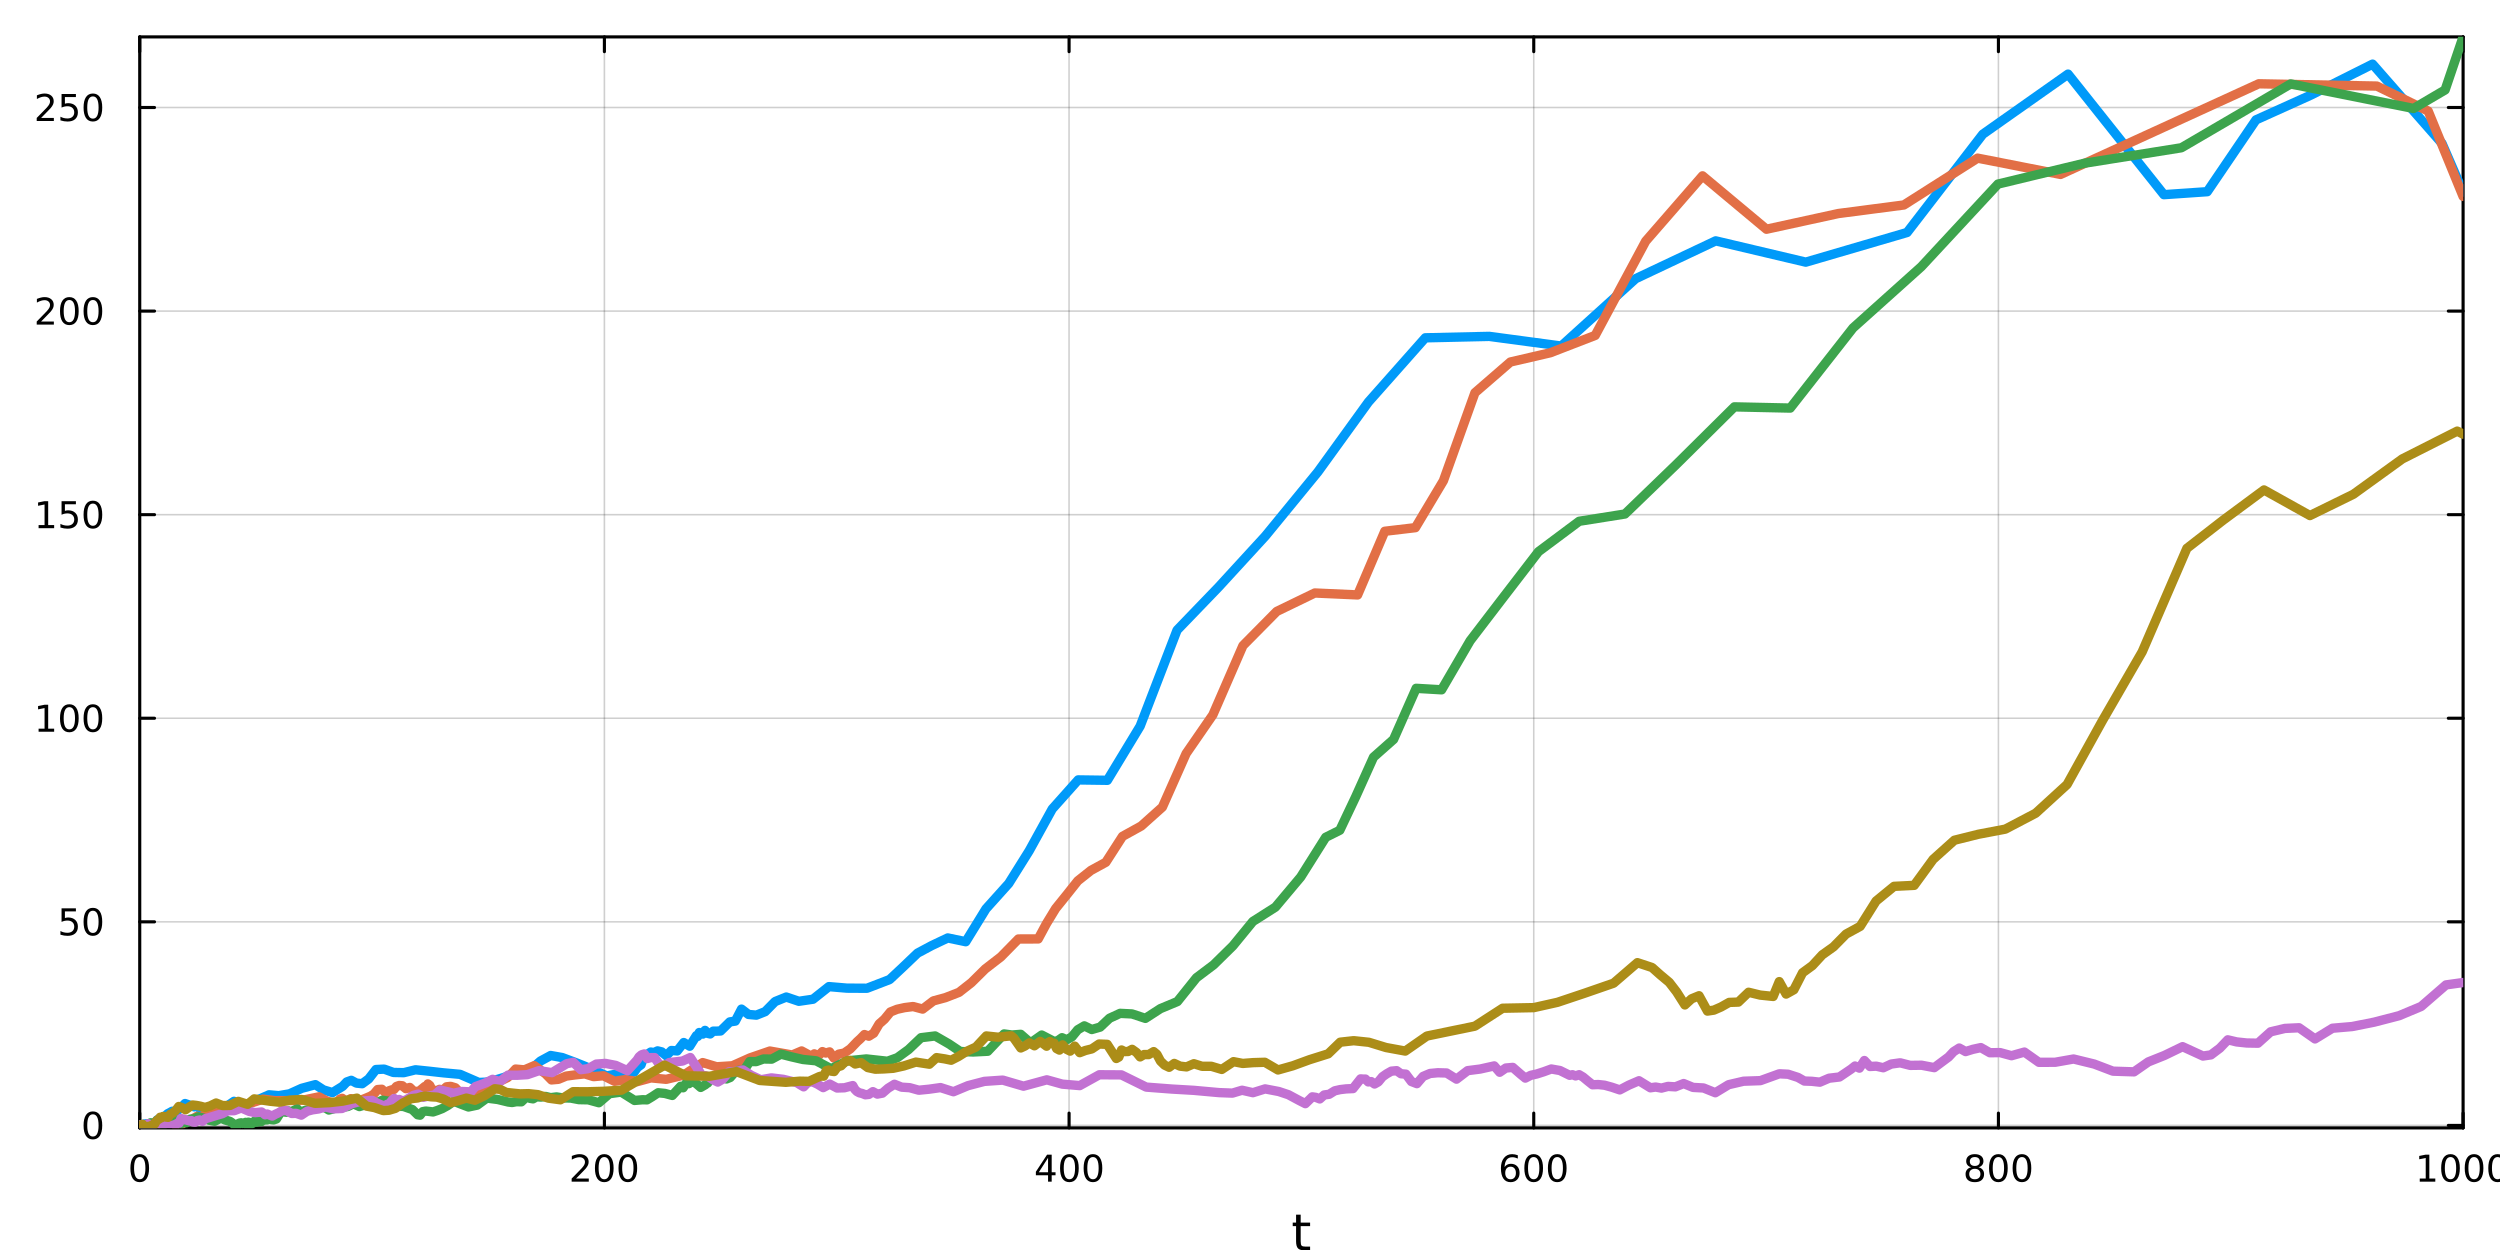 <?xml version="1.0" encoding="utf-8"?>
<svg xmlns="http://www.w3.org/2000/svg" xmlns:xlink="http://www.w3.org/1999/xlink" width="800" height="400" viewBox="0 0 3200 1600">
<rect x="0" y="0" width="3200" height="1600" fill="#333333" stroke="none"/>
<defs>
  <clipPath id="clip430">
    <rect x="0" y="0" width="3200" height="1600"/>
  </clipPath>
</defs>
<path clip-path="url(#clip430)" d="M0 1600 L3200 1600 L3200 0 L0 0  Z" fill="#ffffff" fill-rule="evenodd" fill-opacity="1"/>
<defs>
  <clipPath id="clip431">
    <rect x="640" y="0" width="2241" height="1600"/>
  </clipPath>
</defs>
<path clip-path="url(#clip430)" d="M178.857 1443.7 L3152.76 1443.7 L3152.76 47.244 L178.857 47.244  Z" fill="#ffffff" fill-rule="evenodd" fill-opacity="1"/>
<defs>
  <clipPath id="clip432">
    <rect x="178" y="47" width="2975" height="1397"/>
  </clipPath>
</defs>
<polyline clip-path="url(#clip432)" style="stroke:#000000; stroke-linecap:round; stroke-linejoin:round; stroke-width:2; stroke-opacity:0.1; fill:none" points="178.857,1443.7 178.857,47.244 "/>
<polyline clip-path="url(#clip432)" style="stroke:#000000; stroke-linecap:round; stroke-linejoin:round; stroke-width:2; stroke-opacity:0.1; fill:none" points="773.637,1443.7 773.637,47.244 "/>
<polyline clip-path="url(#clip432)" style="stroke:#000000; stroke-linecap:round; stroke-linejoin:round; stroke-width:2; stroke-opacity:0.1; fill:none" points="1368.42,1443.7 1368.42,47.244 "/>
<polyline clip-path="url(#clip432)" style="stroke:#000000; stroke-linecap:round; stroke-linejoin:round; stroke-width:2; stroke-opacity:0.1; fill:none" points="1963.2,1443.7 1963.2,47.244 "/>
<polyline clip-path="url(#clip432)" style="stroke:#000000; stroke-linecap:round; stroke-linejoin:round; stroke-width:2; stroke-opacity:0.1; fill:none" points="2557.98,1443.7 2557.98,47.244 "/>
<polyline clip-path="url(#clip432)" style="stroke:#000000; stroke-linecap:round; stroke-linejoin:round; stroke-width:2; stroke-opacity:0.1; fill:none" points="3152.76,1443.7 3152.76,47.244 "/>
<polyline clip-path="url(#clip432)" style="stroke:#000000; stroke-linecap:round; stroke-linejoin:round; stroke-width:2; stroke-opacity:0.1; fill:none" points="178.857,1443.7 178.857,47.244 "/>
<polyline clip-path="url(#clip432)" style="stroke:#000000; stroke-linecap:round; stroke-linejoin:round; stroke-width:2; stroke-opacity:0.1; fill:none" points="773.637,1443.7 773.637,47.244 "/>
<polyline clip-path="url(#clip432)" style="stroke:#000000; stroke-linecap:round; stroke-linejoin:round; stroke-width:2; stroke-opacity:0.1; fill:none" points="1368.42,1443.7 1368.42,47.244 "/>
<polyline clip-path="url(#clip432)" style="stroke:#000000; stroke-linecap:round; stroke-linejoin:round; stroke-width:2; stroke-opacity:0.1; fill:none" points="1963.2,1443.7 1963.2,47.244 "/>
<polyline clip-path="url(#clip432)" style="stroke:#000000; stroke-linecap:round; stroke-linejoin:round; stroke-width:2; stroke-opacity:0.1; fill:none" points="2557.98,1443.7 2557.98,47.244 "/>
<polyline clip-path="url(#clip432)" style="stroke:#000000; stroke-linecap:round; stroke-linejoin:round; stroke-width:2; stroke-opacity:0.1; fill:none" points="3152.76,1443.7 3152.76,47.244 "/>
<polyline clip-path="url(#clip430)" style="stroke:#000000; stroke-linecap:round; stroke-linejoin:round; stroke-width:4; stroke-opacity:1; fill:none" points="178.857,1443.7 3152.76,1443.7 "/>
<polyline clip-path="url(#clip430)" style="stroke:#000000; stroke-linecap:round; stroke-linejoin:round; stroke-width:4; stroke-opacity:1; fill:none" points="178.857,47.244 3152.76,47.244 "/>
<polyline clip-path="url(#clip430)" style="stroke:#000000; stroke-linecap:round; stroke-linejoin:round; stroke-width:4; stroke-opacity:1; fill:none" points="178.857,1443.7 178.857,1424.8 "/>
<polyline clip-path="url(#clip430)" style="stroke:#000000; stroke-linecap:round; stroke-linejoin:round; stroke-width:4; stroke-opacity:1; fill:none" points="773.637,1443.7 773.637,1424.8 "/>
<polyline clip-path="url(#clip430)" style="stroke:#000000; stroke-linecap:round; stroke-linejoin:round; stroke-width:4; stroke-opacity:1; fill:none" points="1368.42,1443.7 1368.42,1424.8 "/>
<polyline clip-path="url(#clip430)" style="stroke:#000000; stroke-linecap:round; stroke-linejoin:round; stroke-width:4; stroke-opacity:1; fill:none" points="1963.2,1443.7 1963.2,1424.8 "/>
<polyline clip-path="url(#clip430)" style="stroke:#000000; stroke-linecap:round; stroke-linejoin:round; stroke-width:4; stroke-opacity:1; fill:none" points="2557.98,1443.7 2557.98,1424.8 "/>
<polyline clip-path="url(#clip430)" style="stroke:#000000; stroke-linecap:round; stroke-linejoin:round; stroke-width:4; stroke-opacity:1; fill:none" points="3152.76,1443.7 3152.76,1424.8 "/>
<polyline clip-path="url(#clip430)" style="stroke:#000000; stroke-linecap:round; stroke-linejoin:round; stroke-width:4; stroke-opacity:1; fill:none" points="178.857,47.244 178.857,66.142 "/>
<polyline clip-path="url(#clip430)" style="stroke:#000000; stroke-linecap:round; stroke-linejoin:round; stroke-width:4; stroke-opacity:1; fill:none" points="773.637,47.244 773.637,66.142 "/>
<polyline clip-path="url(#clip430)" style="stroke:#000000; stroke-linecap:round; stroke-linejoin:round; stroke-width:4; stroke-opacity:1; fill:none" points="1368.42,47.244 1368.42,66.142 "/>
<polyline clip-path="url(#clip430)" style="stroke:#000000; stroke-linecap:round; stroke-linejoin:round; stroke-width:4; stroke-opacity:1; fill:none" points="1963.2,47.244 1963.2,66.142 "/>
<polyline clip-path="url(#clip430)" style="stroke:#000000; stroke-linecap:round; stroke-linejoin:round; stroke-width:4; stroke-opacity:1; fill:none" points="2557.98,47.244 2557.98,66.142 "/>
<polyline clip-path="url(#clip430)" style="stroke:#000000; stroke-linecap:round; stroke-linejoin:round; stroke-width:4; stroke-opacity:1; fill:none" points="3152.76,47.244 3152.76,66.142 "/>
<path clip-path="url(#clip430)" d="M178.857 1481.02 Q175.246 1481.02 173.418 1484.58 Q171.612 1488.12 171.612 1495.25 Q171.612 1502.36 173.418 1505.93 Q175.246 1509.47 178.857 1509.47 Q182.492 1509.47 184.297 1505.93 Q186.126 1502.36 186.126 1495.25 Q186.126 1488.12 184.297 1484.58 Q182.492 1481.02 178.857 1481.02 M178.857 1477.31 Q184.668 1477.31 187.723 1481.92 Q190.802 1486.5 190.802 1495.25 Q190.802 1503.98 187.723 1508.59 Q184.668 1513.17 178.857 1513.17 Q173.047 1513.17 169.969 1508.59 Q166.913 1503.98 166.913 1495.25 Q166.913 1486.5 169.969 1481.92 Q173.047 1477.31 178.857 1477.31 Z" fill="#000000" fill-rule="nonzero" fill-opacity="1" /><path clip-path="url(#clip430)" d="M737.329 1508.56 L753.649 1508.56 L753.649 1512.5 L731.704 1512.5 L731.704 1508.56 Q734.366 1505.81 738.95 1501.18 Q743.556 1496.53 744.737 1495.19 Q746.982 1492.66 747.862 1490.93 Q748.765 1489.17 748.765 1487.48 Q748.765 1484.72 746.82 1482.99 Q744.899 1481.25 741.797 1481.25 Q739.598 1481.25 737.144 1482.01 Q734.714 1482.78 731.936 1484.33 L731.936 1479.61 Q734.76 1478.47 737.214 1477.89 Q739.667 1477.31 741.704 1477.31 Q747.075 1477.31 750.269 1480 Q753.464 1482.69 753.464 1487.18 Q753.464 1489.31 752.653 1491.23 Q751.866 1493.12 749.76 1495.72 Q749.181 1496.39 746.079 1499.61 Q742.978 1502.8 737.329 1508.56 Z" fill="#000000" fill-rule="nonzero" fill-opacity="1" /><path clip-path="url(#clip430)" d="M773.464 1481.02 Q769.852 1481.02 768.024 1484.58 Q766.218 1488.12 766.218 1495.25 Q766.218 1502.36 768.024 1505.93 Q769.852 1509.47 773.464 1509.47 Q777.098 1509.47 778.903 1505.93 Q780.732 1502.36 780.732 1495.25 Q780.732 1488.12 778.903 1484.58 Q777.098 1481.02 773.464 1481.02 M773.464 1477.31 Q779.274 1477.31 782.329 1481.92 Q785.408 1486.5 785.408 1495.25 Q785.408 1503.98 782.329 1508.59 Q779.274 1513.17 773.464 1513.17 Q767.653 1513.17 764.575 1508.59 Q761.519 1503.98 761.519 1495.25 Q761.519 1486.5 764.575 1481.92 Q767.653 1477.31 773.464 1477.31 Z" fill="#000000" fill-rule="nonzero" fill-opacity="1" /><path clip-path="url(#clip430)" d="M803.625 1481.02 Q800.014 1481.02 798.186 1484.58 Q796.38 1488.12 796.38 1495.25 Q796.38 1502.36 798.186 1505.93 Q800.014 1509.47 803.625 1509.47 Q807.26 1509.47 809.065 1505.93 Q810.894 1502.36 810.894 1495.25 Q810.894 1488.12 809.065 1484.58 Q807.26 1481.02 803.625 1481.02 M803.625 1477.31 Q809.436 1477.31 812.491 1481.92 Q815.57 1486.5 815.57 1495.25 Q815.57 1503.98 812.491 1508.59 Q809.436 1513.17 803.625 1513.17 Q797.815 1513.17 794.737 1508.59 Q791.681 1503.98 791.681 1495.25 Q791.681 1486.5 794.737 1481.92 Q797.815 1477.31 803.625 1477.31 Z" fill="#000000" fill-rule="nonzero" fill-opacity="1" /><path clip-path="url(#clip430)" d="M1341.51 1482.01 L1329.7 1500.46 L1341.51 1500.46 L1341.51 1482.01 M1340.28 1477.94 L1346.16 1477.94 L1346.16 1500.46 L1351.09 1500.46 L1351.09 1504.35 L1346.16 1504.35 L1346.16 1512.5 L1341.51 1512.5 L1341.51 1504.35 L1325.91 1504.35 L1325.91 1499.84 L1340.28 1477.94 Z" fill="#000000" fill-rule="nonzero" fill-opacity="1" /><path clip-path="url(#clip430)" d="M1368.82 1481.02 Q1365.21 1481.02 1363.38 1484.58 Q1361.58 1488.12 1361.58 1495.25 Q1361.58 1502.36 1363.38 1505.93 Q1365.21 1509.47 1368.82 1509.47 Q1372.46 1509.47 1374.26 1505.93 Q1376.09 1502.36 1376.09 1495.25 Q1376.09 1488.12 1374.26 1484.58 Q1372.46 1481.02 1368.82 1481.02 M1368.82 1477.31 Q1374.63 1477.31 1377.69 1481.92 Q1380.77 1486.5 1380.77 1495.25 Q1380.77 1503.98 1377.69 1508.59 Q1374.63 1513.17 1368.82 1513.17 Q1363.01 1513.17 1359.93 1508.59 Q1356.88 1503.98 1356.88 1495.25 Q1356.88 1486.5 1359.93 1481.92 Q1363.01 1477.31 1368.82 1477.31 Z" fill="#000000" fill-rule="nonzero" fill-opacity="1" /><path clip-path="url(#clip430)" d="M1398.98 1481.02 Q1395.37 1481.02 1393.54 1484.58 Q1391.74 1488.12 1391.74 1495.25 Q1391.74 1502.36 1393.54 1505.93 Q1395.37 1509.47 1398.98 1509.47 Q1402.62 1509.47 1404.42 1505.93 Q1406.25 1502.36 1406.25 1495.25 Q1406.25 1488.12 1404.42 1484.58 Q1402.62 1481.02 1398.98 1481.02 M1398.98 1477.31 Q1404.79 1477.31 1407.85 1481.92 Q1410.93 1486.5 1410.93 1495.25 Q1410.93 1503.98 1407.85 1508.59 Q1404.79 1513.17 1398.98 1513.17 Q1393.17 1513.17 1390.09 1508.59 Q1387.04 1503.98 1387.04 1495.25 Q1387.04 1486.5 1390.09 1481.92 Q1393.17 1477.31 1398.98 1477.31 Z" fill="#000000" fill-rule="nonzero" fill-opacity="1" /><path clip-path="url(#clip430)" d="M1933.52 1493.36 Q1930.37 1493.36 1928.52 1495.51 Q1926.69 1497.66 1926.69 1501.41 Q1926.69 1505.14 1928.52 1507.31 Q1930.37 1509.47 1933.52 1509.47 Q1936.67 1509.47 1938.5 1507.31 Q1940.35 1505.14 1940.35 1501.41 Q1940.35 1497.66 1938.5 1495.51 Q1936.67 1493.36 1933.52 1493.36 M1942.8 1478.7 L1942.8 1482.96 Q1941.04 1482.13 1939.24 1481.69 Q1937.46 1481.25 1935.7 1481.25 Q1931.07 1481.25 1928.61 1484.37 Q1926.18 1487.5 1925.84 1493.82 Q1927.2 1491.81 1929.26 1490.74 Q1931.32 1489.65 1933.8 1489.65 Q1939.01 1489.65 1942.02 1492.82 Q1945.05 1495.97 1945.05 1501.41 Q1945.05 1506.74 1941.9 1509.95 Q1938.75 1513.17 1933.52 1513.17 Q1927.53 1513.17 1924.35 1508.59 Q1921.18 1503.98 1921.18 1495.25 Q1921.18 1487.06 1925.07 1482.2 Q1928.96 1477.31 1935.51 1477.31 Q1937.27 1477.31 1939.05 1477.66 Q1940.86 1478.01 1942.8 1478.7 Z" fill="#000000" fill-rule="nonzero" fill-opacity="1" /><path clip-path="url(#clip430)" d="M1963.1 1481.02 Q1959.49 1481.02 1957.66 1484.58 Q1955.86 1488.12 1955.86 1495.25 Q1955.86 1502.36 1957.66 1505.93 Q1959.49 1509.47 1963.1 1509.47 Q1966.74 1509.47 1968.54 1505.93 Q1970.37 1502.36 1970.37 1495.25 Q1970.37 1488.12 1968.54 1484.58 Q1966.74 1481.02 1963.1 1481.02 M1963.1 1477.31 Q1968.91 1477.31 1971.97 1481.92 Q1975.05 1486.5 1975.05 1495.25 Q1975.05 1503.98 1971.97 1508.59 Q1968.91 1513.17 1963.1 1513.17 Q1957.29 1513.17 1954.22 1508.59 Q1951.16 1503.98 1951.16 1495.25 Q1951.16 1486.5 1954.22 1481.92 Q1957.29 1477.31 1963.1 1477.31 Z" fill="#000000" fill-rule="nonzero" fill-opacity="1" /><path clip-path="url(#clip430)" d="M1993.27 1481.02 Q1989.65 1481.02 1987.83 1484.58 Q1986.02 1488.12 1986.02 1495.25 Q1986.02 1502.36 1987.83 1505.93 Q1989.65 1509.47 1993.27 1509.47 Q1996.9 1509.47 1998.71 1505.93 Q2000.53 1502.36 2000.53 1495.25 Q2000.53 1488.12 1998.71 1484.58 Q1996.9 1481.02 1993.27 1481.02 M1993.27 1477.31 Q1999.08 1477.31 2002.13 1481.92 Q2005.21 1486.5 2005.21 1495.25 Q2005.21 1503.98 2002.13 1508.59 Q1999.08 1513.17 1993.27 1513.17 Q1987.46 1513.17 1984.38 1508.59 Q1981.32 1503.98 1981.32 1495.25 Q1981.32 1486.5 1984.38 1481.92 Q1987.46 1477.31 1993.27 1477.31 Z" fill="#000000" fill-rule="nonzero" fill-opacity="1" /><path clip-path="url(#clip430)" d="M2527.77 1496.09 Q2524.43 1496.09 2522.51 1497.87 Q2520.62 1499.65 2520.62 1502.78 Q2520.62 1505.9 2522.51 1507.69 Q2524.43 1509.47 2527.77 1509.47 Q2531.1 1509.47 2533.02 1507.69 Q2534.94 1505.88 2534.94 1502.78 Q2534.94 1499.65 2533.02 1497.87 Q2531.12 1496.09 2527.77 1496.09 M2523.09 1494.1 Q2520.08 1493.36 2518.39 1491.3 Q2516.73 1489.24 2516.73 1486.27 Q2516.73 1482.13 2519.67 1479.72 Q2522.63 1477.31 2527.77 1477.31 Q2532.93 1477.31 2535.87 1479.72 Q2538.81 1482.13 2538.81 1486.27 Q2538.81 1489.24 2537.12 1491.3 Q2535.45 1493.36 2532.47 1494.1 Q2535.85 1494.88 2537.72 1497.18 Q2539.62 1499.47 2539.62 1502.78 Q2539.62 1507.8 2536.54 1510.49 Q2533.49 1513.17 2527.77 1513.17 Q2522.05 1513.17 2518.97 1510.49 Q2515.92 1507.8 2515.92 1502.78 Q2515.92 1499.47 2517.81 1497.18 Q2519.71 1494.88 2523.09 1494.1 M2521.38 1486.71 Q2521.38 1489.4 2523.05 1490.9 Q2524.74 1492.41 2527.77 1492.41 Q2530.78 1492.41 2532.47 1490.9 Q2534.18 1489.4 2534.18 1486.71 Q2534.18 1484.03 2532.47 1482.52 Q2530.78 1481.02 2527.77 1481.02 Q2524.74 1481.02 2523.05 1482.52 Q2521.38 1484.03 2521.38 1486.71 Z" fill="#000000" fill-rule="nonzero" fill-opacity="1" /><path clip-path="url(#clip430)" d="M2557.93 1481.02 Q2554.32 1481.02 2552.49 1484.58 Q2550.68 1488.12 2550.68 1495.25 Q2550.68 1502.36 2552.49 1505.93 Q2554.32 1509.47 2557.93 1509.47 Q2561.56 1509.47 2563.37 1505.93 Q2565.2 1502.36 2565.2 1495.25 Q2565.2 1488.12 2563.37 1484.58 Q2561.56 1481.02 2557.93 1481.02 M2557.93 1477.31 Q2563.74 1477.31 2566.8 1481.92 Q2569.87 1486.5 2569.87 1495.25 Q2569.87 1503.98 2566.8 1508.59 Q2563.74 1513.17 2557.93 1513.17 Q2552.12 1513.17 2549.04 1508.59 Q2545.99 1503.98 2545.99 1495.25 Q2545.99 1486.5 2549.04 1481.92 Q2552.12 1477.31 2557.93 1477.31 Z" fill="#000000" fill-rule="nonzero" fill-opacity="1" /><path clip-path="url(#clip430)" d="M2588.09 1481.02 Q2584.48 1481.02 2582.65 1484.58 Q2580.85 1488.12 2580.85 1495.25 Q2580.85 1502.36 2582.65 1505.93 Q2584.48 1509.47 2588.09 1509.47 Q2591.73 1509.47 2593.53 1505.93 Q2595.36 1502.36 2595.36 1495.25 Q2595.36 1488.12 2593.53 1484.58 Q2591.73 1481.02 2588.09 1481.02 M2588.09 1477.31 Q2593.9 1477.31 2596.96 1481.92 Q2600.04 1486.5 2600.04 1495.25 Q2600.04 1503.98 2596.96 1508.59 Q2593.9 1513.17 2588.09 1513.17 Q2582.28 1513.17 2579.2 1508.59 Q2576.15 1503.98 2576.15 1495.25 Q2576.15 1486.5 2579.2 1481.92 Q2582.28 1477.31 2588.09 1477.31 Z" fill="#000000" fill-rule="nonzero" fill-opacity="1" /><path clip-path="url(#clip430)" d="M3097.28 1508.56 L3104.92 1508.56 L3104.92 1482.2 L3096.61 1483.87 L3096.61 1479.61 L3104.87 1477.94 L3109.55 1477.94 L3109.55 1508.56 L3117.19 1508.56 L3117.19 1512.5 L3097.28 1512.5 L3097.28 1508.56 Z" fill="#000000" fill-rule="nonzero" fill-opacity="1" /><path clip-path="url(#clip430)" d="M3136.63 1481.02 Q3133.02 1481.02 3131.19 1484.58 Q3129.39 1488.12 3129.39 1495.25 Q3129.39 1502.36 3131.19 1505.93 Q3133.02 1509.47 3136.63 1509.47 Q3140.27 1509.47 3142.07 1505.93 Q3143.9 1502.36 3143.9 1495.25 Q3143.9 1488.12 3142.07 1484.58 Q3140.27 1481.02 3136.63 1481.02 M3136.63 1477.31 Q3142.44 1477.31 3145.5 1481.92 Q3148.58 1486.5 3148.58 1495.25 Q3148.58 1503.98 3145.5 1508.59 Q3142.44 1513.17 3136.63 1513.17 Q3130.82 1513.17 3127.74 1508.59 Q3124.69 1503.98 3124.69 1495.25 Q3124.69 1486.5 3127.74 1481.92 Q3130.82 1477.31 3136.63 1477.31 Z" fill="#000000" fill-rule="nonzero" fill-opacity="1" /><path clip-path="url(#clip430)" d="M3166.8 1481.02 Q3163.18 1481.02 3161.36 1484.58 Q3159.55 1488.12 3159.55 1495.25 Q3159.55 1502.36 3161.36 1505.93 Q3163.18 1509.47 3166.8 1509.47 Q3170.43 1509.47 3172.23 1505.93 Q3174.06 1502.36 3174.06 1495.25 Q3174.06 1488.12 3172.23 1484.58 Q3170.43 1481.02 3166.8 1481.02 M3166.8 1477.31 Q3172.61 1477.31 3175.66 1481.92 Q3178.74 1486.5 3178.74 1495.25 Q3178.74 1503.98 3175.66 1508.59 Q3172.61 1513.17 3166.8 1513.17 Q3160.99 1513.17 3157.91 1508.59 Q3154.85 1503.98 3154.85 1495.25 Q3154.85 1486.5 3157.91 1481.92 Q3160.99 1477.31 3166.8 1477.31 Z" fill="#000000" fill-rule="nonzero" fill-opacity="1" /><path clip-path="url(#clip430)" d="M3196.96 1481.02 Q3193.35 1481.02 3191.52 1484.58 Q3189.71 1488.12 3189.71 1495.25 Q3189.71 1502.36 3191.52 1505.93 Q3193.35 1509.47 3196.96 1509.47 Q3200.59 1509.47 3202.4 1505.93 Q3204.23 1502.36 3204.23 1495.25 Q3204.23 1488.12 3202.4 1484.58 Q3200.59 1481.02 3196.96 1481.02 M3196.96 1477.31 Q3202.77 1477.31 3205.82 1481.92 Q3208.9 1486.5 3208.9 1495.25 Q3208.9 1503.98 3205.82 1508.59 Q3202.77 1513.17 3196.96 1513.17 Q3191.15 1513.17 3188.07 1508.59 Q3185.01 1503.98 3185.01 1495.25 Q3185.01 1486.5 3188.07 1481.92 Q3191.15 1477.31 3196.96 1477.31 Z" fill="#000000" fill-rule="nonzero" fill-opacity="1" /><path clip-path="url(#clip430)" d="M1664.87 1554.79 L1664.87 1564.92 L1676.93 1564.92 L1676.93 1569.47 L1664.87 1569.47 L1664.87 1588.82 Q1664.87 1593.18 1666.05 1594.42 Q1667.25 1595.66 1670.92 1595.66 L1676.93 1595.66 L1676.93 1600.56 L1670.92 1600.56 Q1664.14 1600.56 1661.56 1598.05 Q1658.98 1595.5 1658.98 1588.82 L1658.98 1569.47 L1654.68 1569.47 L1654.68 1564.92 L1658.98 1564.92 L1658.98 1554.79 L1664.87 1554.79 Z" fill="#000000" fill-rule="nonzero" fill-opacity="1" /><polyline clip-path="url(#clip432)" style="stroke:#000000; stroke-linecap:round; stroke-linejoin:round; stroke-width:2; stroke-opacity:0.1; fill:none" points="178.857,1440.52 3152.76,1440.52 "/>
<polyline clip-path="url(#clip432)" style="stroke:#000000; stroke-linecap:round; stroke-linejoin:round; stroke-width:2; stroke-opacity:0.1; fill:none" points="178.857,1179.94 3152.76,1179.94 "/>
<polyline clip-path="url(#clip432)" style="stroke:#000000; stroke-linecap:round; stroke-linejoin:round; stroke-width:2; stroke-opacity:0.1; fill:none" points="178.857,919.358 3152.76,919.358 "/>
<polyline clip-path="url(#clip432)" style="stroke:#000000; stroke-linecap:round; stroke-linejoin:round; stroke-width:2; stroke-opacity:0.1; fill:none" points="178.857,658.777 3152.76,658.777 "/>
<polyline clip-path="url(#clip432)" style="stroke:#000000; stroke-linecap:round; stroke-linejoin:round; stroke-width:2; stroke-opacity:0.1; fill:none" points="178.857,398.195 3152.76,398.195 "/>
<polyline clip-path="url(#clip432)" style="stroke:#000000; stroke-linecap:round; stroke-linejoin:round; stroke-width:2; stroke-opacity:0.1; fill:none" points="178.857,137.613 3152.76,137.613 "/>
<polyline clip-path="url(#clip432)" style="stroke:#000000; stroke-linecap:round; stroke-linejoin:round; stroke-width:2; stroke-opacity:0.1; fill:none" points="178.857,1440.52 3152.76,1440.52 "/>
<polyline clip-path="url(#clip432)" style="stroke:#000000; stroke-linecap:round; stroke-linejoin:round; stroke-width:2; stroke-opacity:0.1; fill:none" points="178.857,1179.94 3152.76,1179.94 "/>
<polyline clip-path="url(#clip432)" style="stroke:#000000; stroke-linecap:round; stroke-linejoin:round; stroke-width:2; stroke-opacity:0.1; fill:none" points="178.857,919.358 3152.76,919.358 "/>
<polyline clip-path="url(#clip432)" style="stroke:#000000; stroke-linecap:round; stroke-linejoin:round; stroke-width:2; stroke-opacity:0.1; fill:none" points="178.857,658.777 3152.76,658.777 "/>
<polyline clip-path="url(#clip432)" style="stroke:#000000; stroke-linecap:round; stroke-linejoin:round; stroke-width:2; stroke-opacity:0.1; fill:none" points="178.857,398.195 3152.76,398.195 "/>
<polyline clip-path="url(#clip432)" style="stroke:#000000; stroke-linecap:round; stroke-linejoin:round; stroke-width:2; stroke-opacity:0.1; fill:none" points="178.857,137.613 3152.76,137.613 "/>
<polyline clip-path="url(#clip430)" style="stroke:#000000; stroke-linecap:round; stroke-linejoin:round; stroke-width:4; stroke-opacity:1; fill:none" points="178.857,1443.7 178.857,47.244 "/>
<polyline clip-path="url(#clip430)" style="stroke:#000000; stroke-linecap:round; stroke-linejoin:round; stroke-width:4; stroke-opacity:1; fill:none" points="3152.76,1443.7 3152.76,47.244 "/>
<polyline clip-path="url(#clip430)" style="stroke:#000000; stroke-linecap:round; stroke-linejoin:round; stroke-width:4; stroke-opacity:1; fill:none" points="178.857,1440.52 197.755,1440.52 "/>
<polyline clip-path="url(#clip430)" style="stroke:#000000; stroke-linecap:round; stroke-linejoin:round; stroke-width:4; stroke-opacity:1; fill:none" points="178.857,1179.94 197.755,1179.94 "/>
<polyline clip-path="url(#clip430)" style="stroke:#000000; stroke-linecap:round; stroke-linejoin:round; stroke-width:4; stroke-opacity:1; fill:none" points="178.857,919.358 197.755,919.358 "/>
<polyline clip-path="url(#clip430)" style="stroke:#000000; stroke-linecap:round; stroke-linejoin:round; stroke-width:4; stroke-opacity:1; fill:none" points="178.857,658.777 197.755,658.777 "/>
<polyline clip-path="url(#clip430)" style="stroke:#000000; stroke-linecap:round; stroke-linejoin:round; stroke-width:4; stroke-opacity:1; fill:none" points="178.857,398.195 197.755,398.195 "/>
<polyline clip-path="url(#clip430)" style="stroke:#000000; stroke-linecap:round; stroke-linejoin:round; stroke-width:4; stroke-opacity:1; fill:none" points="178.857,137.613 197.755,137.613 "/>
<polyline clip-path="url(#clip430)" style="stroke:#000000; stroke-linecap:round; stroke-linejoin:round; stroke-width:4; stroke-opacity:1; fill:none" points="3152.76,1440.52 3133.86,1440.52 "/>
<polyline clip-path="url(#clip430)" style="stroke:#000000; stroke-linecap:round; stroke-linejoin:round; stroke-width:4; stroke-opacity:1; fill:none" points="3152.76,1179.94 3133.86,1179.94 "/>
<polyline clip-path="url(#clip430)" style="stroke:#000000; stroke-linecap:round; stroke-linejoin:round; stroke-width:4; stroke-opacity:1; fill:none" points="3152.76,919.358 3133.86,919.358 "/>
<polyline clip-path="url(#clip430)" style="stroke:#000000; stroke-linecap:round; stroke-linejoin:round; stroke-width:4; stroke-opacity:1; fill:none" points="3152.76,658.777 3133.86,658.777 "/>
<polyline clip-path="url(#clip430)" style="stroke:#000000; stroke-linecap:round; stroke-linejoin:round; stroke-width:4; stroke-opacity:1; fill:none" points="3152.76,398.195 3133.86,398.195 "/>
<polyline clip-path="url(#clip430)" style="stroke:#000000; stroke-linecap:round; stroke-linejoin:round; stroke-width:4; stroke-opacity:1; fill:none" points="3152.76,137.613 3133.86,137.613 "/>
<path clip-path="url(#clip430)" d="M118.913 1426.32 Q115.302 1426.32 113.473 1429.89 Q111.668 1433.43 111.668 1440.56 Q111.668 1447.66 113.473 1451.23 Q115.302 1454.77 118.913 1454.77 Q122.547 1454.77 124.353 1451.23 Q126.182 1447.66 126.182 1440.56 Q126.182 1433.43 124.353 1429.89 Q122.547 1426.32 118.913 1426.32 M118.913 1422.62 Q124.723 1422.62 127.779 1427.22 Q130.857 1431.81 130.857 1440.56 Q130.857 1449.28 127.779 1453.89 Q124.723 1458.47 118.913 1458.47 Q113.103 1458.47 110.024 1453.89 Q106.969 1449.28 106.969 1440.56 Q106.969 1431.81 110.024 1427.22 Q113.103 1422.62 118.913 1422.62 Z" fill="#000000" fill-rule="nonzero" fill-opacity="1" /><path clip-path="url(#clip430)" d="M78.797 1162.66 L97.154 1162.66 L97.154 1166.6 L83.08 1166.6 L83.08 1175.07 Q84.098 1174.72 85.117 1174.56 Q86.135 1174.37 87.154 1174.37 Q92.941 1174.37 96.321 1177.54 Q99.7 1180.72 99.7 1186.13 Q99.7 1191.71 96.228 1194.81 Q92.756 1197.89 86.436 1197.89 Q84.26 1197.89 81.992 1197.52 Q79.747 1197.15 77.339 1196.41 L77.339 1191.71 Q79.422 1192.84 81.645 1193.4 Q83.867 1193.96 86.344 1193.96 Q90.348 1193.96 92.686 1191.85 Q95.024 1189.74 95.024 1186.13 Q95.024 1182.52 92.686 1180.41 Q90.348 1178.31 86.344 1178.31 Q84.469 1178.31 82.594 1178.72 Q80.742 1179.14 78.797 1180.02 L78.797 1162.66 Z" fill="#000000" fill-rule="nonzero" fill-opacity="1" /><path clip-path="url(#clip430)" d="M118.913 1165.74 Q115.302 1165.74 113.473 1169.3 Q111.668 1172.85 111.668 1179.97 Q111.668 1187.08 113.473 1190.65 Q115.302 1194.19 118.913 1194.19 Q122.547 1194.19 124.353 1190.65 Q126.182 1187.08 126.182 1179.97 Q126.182 1172.85 124.353 1169.3 Q122.547 1165.74 118.913 1165.74 M118.913 1162.03 Q124.723 1162.03 127.779 1166.64 Q130.857 1171.22 130.857 1179.97 Q130.857 1188.7 127.779 1193.31 Q124.723 1197.89 118.913 1197.89 Q113.103 1197.89 110.024 1193.31 Q106.969 1188.7 106.969 1179.97 Q106.969 1171.22 110.024 1166.64 Q113.103 1162.03 118.913 1162.03 Z" fill="#000000" fill-rule="nonzero" fill-opacity="1" /><path clip-path="url(#clip430)" d="M49.4 932.703 L57.038 932.703 L57.038 906.337 L48.728 908.004 L48.728 903.745 L56.992 902.078 L61.668 902.078 L61.668 932.703 L69.307 932.703 L69.307 936.638 L49.4 936.638 L49.4 932.703 Z" fill="#000000" fill-rule="nonzero" fill-opacity="1" /><path clip-path="url(#clip430)" d="M88.751 905.157 Q85.14 905.157 83.311 908.722 Q81.506 912.263 81.506 919.393 Q81.506 926.499 83.311 930.064 Q85.14 933.606 88.751 933.606 Q92.385 933.606 94.191 930.064 Q96.02 926.499 96.02 919.393 Q96.02 912.263 94.191 908.722 Q92.385 905.157 88.751 905.157 M88.751 901.453 Q94.561 901.453 97.617 906.06 Q100.696 910.643 100.696 919.393 Q100.696 928.12 97.617 932.726 Q94.561 937.309 88.751 937.309 Q82.941 937.309 79.862 932.726 Q76.807 928.12 76.807 919.393 Q76.807 910.643 79.862 906.06 Q82.941 901.453 88.751 901.453 Z" fill="#000000" fill-rule="nonzero" fill-opacity="1" /><path clip-path="url(#clip430)" d="M118.913 905.157 Q115.302 905.157 113.473 908.722 Q111.668 912.263 111.668 919.393 Q111.668 926.499 113.473 930.064 Q115.302 933.606 118.913 933.606 Q122.547 933.606 124.353 930.064 Q126.182 926.499 126.182 919.393 Q126.182 912.263 124.353 908.722 Q122.547 905.157 118.913 905.157 M118.913 901.453 Q124.723 901.453 127.779 906.06 Q130.857 910.643 130.857 919.393 Q130.857 928.12 127.779 932.726 Q124.723 937.309 118.913 937.309 Q113.103 937.309 110.024 932.726 Q106.969 928.12 106.969 919.393 Q106.969 910.643 110.024 906.06 Q113.103 901.453 118.913 901.453 Z" fill="#000000" fill-rule="nonzero" fill-opacity="1" /><path clip-path="url(#clip430)" d="M49.4 672.121 L57.038 672.121 L57.038 645.756 L48.728 647.422 L48.728 643.163 L56.992 641.497 L61.668 641.497 L61.668 672.121 L69.307 672.121 L69.307 676.057 L49.4 676.057 L49.4 672.121 Z" fill="#000000" fill-rule="nonzero" fill-opacity="1" /><path clip-path="url(#clip430)" d="M78.797 641.497 L97.154 641.497 L97.154 645.432 L83.08 645.432 L83.08 653.904 Q84.098 653.557 85.117 653.395 Q86.135 653.209 87.154 653.209 Q92.941 653.209 96.321 656.381 Q99.7 659.552 99.7 664.969 Q99.7 670.547 96.228 673.649 Q92.756 676.728 86.436 676.728 Q84.26 676.728 81.992 676.357 Q79.747 675.987 77.339 675.246 L77.339 670.547 Q79.422 671.682 81.645 672.237 Q83.867 672.793 86.344 672.793 Q90.348 672.793 92.686 670.686 Q95.024 668.58 95.024 664.969 Q95.024 661.358 92.686 659.251 Q90.348 657.145 86.344 657.145 Q84.469 657.145 82.594 657.561 Q80.742 657.978 78.797 658.858 L78.797 641.497 Z" fill="#000000" fill-rule="nonzero" fill-opacity="1" /><path clip-path="url(#clip430)" d="M118.913 644.575 Q115.302 644.575 113.473 648.14 Q111.668 651.682 111.668 658.811 Q111.668 665.918 113.473 669.482 Q115.302 673.024 118.913 673.024 Q122.547 673.024 124.353 669.482 Q126.182 665.918 126.182 658.811 Q126.182 651.682 124.353 648.14 Q122.547 644.575 118.913 644.575 M118.913 640.872 Q124.723 640.872 127.779 645.478 Q130.857 650.061 130.857 658.811 Q130.857 667.538 127.779 672.144 Q124.723 676.728 118.913 676.728 Q113.103 676.728 110.024 672.144 Q106.969 667.538 106.969 658.811 Q106.969 650.061 110.024 645.478 Q113.103 640.872 118.913 640.872 Z" fill="#000000" fill-rule="nonzero" fill-opacity="1" /><path clip-path="url(#clip430)" d="M52.617 411.54 L68.936 411.54 L68.936 415.475 L46.992 415.475 L46.992 411.54 Q49.654 408.785 54.237 404.155 Q58.844 399.503 60.025 398.16 Q62.27 395.637 63.149 393.901 Q64.052 392.142 64.052 390.452 Q64.052 387.697 62.108 385.961 Q60.187 384.225 57.085 384.225 Q54.886 384.225 52.432 384.989 Q50.001 385.753 47.224 387.304 L47.224 382.581 Q50.048 381.447 52.501 380.869 Q54.955 380.29 56.992 380.29 Q62.362 380.29 65.557 382.975 Q68.751 385.66 68.751 390.151 Q68.751 392.281 67.941 394.202 Q67.154 396.1 65.048 398.693 Q64.469 399.364 61.367 402.581 Q58.265 405.776 52.617 411.54 Z" fill="#000000" fill-rule="nonzero" fill-opacity="1" /><path clip-path="url(#clip430)" d="M88.751 383.994 Q85.14 383.994 83.311 387.558 Q81.506 391.1 81.506 398.23 Q81.506 405.336 83.311 408.901 Q85.14 412.442 88.751 412.442 Q92.385 412.442 94.191 408.901 Q96.02 405.336 96.02 398.23 Q96.02 391.1 94.191 387.558 Q92.385 383.994 88.751 383.994 M88.751 380.29 Q94.561 380.29 97.617 384.896 Q100.696 389.48 100.696 398.23 Q100.696 406.956 97.617 411.563 Q94.561 416.146 88.751 416.146 Q82.941 416.146 79.862 411.563 Q76.807 406.956 76.807 398.23 Q76.807 389.48 79.862 384.896 Q82.941 380.29 88.751 380.29 Z" fill="#000000" fill-rule="nonzero" fill-opacity="1" /><path clip-path="url(#clip430)" d="M118.913 383.994 Q115.302 383.994 113.473 387.558 Q111.668 391.1 111.668 398.23 Q111.668 405.336 113.473 408.901 Q115.302 412.442 118.913 412.442 Q122.547 412.442 124.353 408.901 Q126.182 405.336 126.182 398.23 Q126.182 391.1 124.353 387.558 Q122.547 383.994 118.913 383.994 M118.913 380.29 Q124.723 380.29 127.779 384.896 Q130.857 389.48 130.857 398.23 Q130.857 406.956 127.779 411.563 Q124.723 416.146 118.913 416.146 Q113.103 416.146 110.024 411.563 Q106.969 406.956 106.969 398.23 Q106.969 389.48 110.024 384.896 Q113.103 380.29 118.913 380.29 Z" fill="#000000" fill-rule="nonzero" fill-opacity="1" /><path clip-path="url(#clip430)" d="M52.617 150.958 L68.936 150.958 L68.936 154.893 L46.992 154.893 L46.992 150.958 Q49.654 148.203 54.237 143.574 Q58.844 138.921 60.025 137.578 Q62.27 135.055 63.149 133.319 Q64.052 131.56 64.052 129.87 Q64.052 127.116 62.108 125.379 Q60.187 123.643 57.085 123.643 Q54.886 123.643 52.432 124.407 Q50.001 125.171 47.224 126.722 L47.224 122 Q50.048 120.866 52.501 120.287 Q54.955 119.708 56.992 119.708 Q62.362 119.708 65.557 122.393 Q68.751 125.079 68.751 129.569 Q68.751 131.699 67.941 133.62 Q67.154 135.518 65.048 138.111 Q64.469 138.782 61.367 142 Q58.265 145.194 52.617 150.958 Z" fill="#000000" fill-rule="nonzero" fill-opacity="1" /><path clip-path="url(#clip430)" d="M78.797 120.333 L97.154 120.333 L97.154 124.268 L83.08 124.268 L83.08 132.741 Q84.098 132.393 85.117 132.231 Q86.135 132.046 87.154 132.046 Q92.941 132.046 96.321 135.217 Q99.7 138.389 99.7 143.805 Q99.7 149.384 96.228 152.486 Q92.756 155.564 86.436 155.564 Q84.26 155.564 81.992 155.194 Q79.747 154.824 77.339 154.083 L77.339 149.384 Q79.422 150.518 81.645 151.074 Q83.867 151.629 86.344 151.629 Q90.348 151.629 92.686 149.523 Q95.024 147.416 95.024 143.805 Q95.024 140.194 92.686 138.088 Q90.348 135.981 86.344 135.981 Q84.469 135.981 82.594 136.398 Q80.742 136.815 78.797 137.694 L78.797 120.333 Z" fill="#000000" fill-rule="nonzero" fill-opacity="1" /><path clip-path="url(#clip430)" d="M118.913 123.412 Q115.302 123.412 113.473 126.977 Q111.668 130.518 111.668 137.648 Q111.668 144.754 113.473 148.319 Q115.302 151.861 118.913 151.861 Q122.547 151.861 124.353 148.319 Q126.182 144.754 126.182 137.648 Q126.182 130.518 124.353 126.977 Q122.547 123.412 118.913 123.412 M118.913 119.708 Q124.723 119.708 127.779 124.315 Q130.857 128.898 130.857 137.648 Q130.857 146.375 127.779 150.981 Q124.723 155.564 118.913 155.564 Q113.103 155.564 110.024 150.981 Q106.969 146.375 106.969 137.648 Q106.969 128.898 110.024 124.315 Q113.103 119.708 118.913 119.708 Z" fill="#000000" fill-rule="nonzero" fill-opacity="1" /><polyline clip-path="url(#clip432)" style="stroke:#009af9; stroke-linecap:round; stroke-linejoin:round; stroke-width:12; stroke-opacity:1; fill:none" points="178.857,1440.52 178.857,1440.52 178.857,1440.52 178.857,1440.52 178.857,1440.52 178.857,1440.52 178.857,1440.52 178.857,1440.52 178.857,1440.52 178.857,1440.52 178.857,1440.52 178.857,1440.52 178.857,1440.52 178.857,1440.52 178.857,1440.52 178.857,1440.52 178.857,1440.52 178.857,1440.52 178.857,1440.52 178.857,1440.52 178.857,1440.52 178.857,1440.52 178.857,1440.52 178.857,1440.52 178.857,1440.52 178.857,1440.52 178.857,1440.52 178.857,1440.52 178.857,1440.52 178.857,1440.52 178.857,1440.52 178.857,1440.52 178.857,1440.52 178.857,1440.52 178.857,1440.52 178.857,1440.52 178.857,1440.52 178.857,1440.52 178.857,1440.52 178.857,1440.52 178.857,1440.52 178.857,1440.52 178.857,1440.52 178.857,1440.52 178.857,1440.52 178.857,1440.52 178.857,1440.52 178.857,1440.52 178.857,1440.52 178.857,1440.52 178.857,1440.52 178.857,1440.52 178.857,1440.52 178.857,1440.52 178.857,1440.52 178.857,1440.52 178.857,1440.52 178.857,1440.52 178.857,1440.52 178.857,1440.52 178.857,1440.52 178.857,1440.52 178.857,1440.52 178.857,1440.52 178.857,1440.52 178.857,1440.52 178.857,1440.52 178.857,1440.52 178.857,1440.53 178.857,1440.53 178.857,1440.53 178.857,1440.53 178.857,1440.53 178.857,1440.53 178.857,1440.53 178.857,1440.53 178.857,1440.53 178.857,1440.53 178.857,1440.53 178.857,1440.53 178.857,1440.53 178.857,1440.53 178.857,1440.53 178.857,1440.53 178.857,1440.54 178.857,1440.54 178.857,1440.54 178.857,1440.54 178.857,1440.54 178.857,1440.54 178.857,1440.55 178.857,1440.55 178.858,1440.55 178.858,1440.56 178.858,1440.56 178.858,1440.55 178.858,1440.55 178.858,1440.56 178.858,1440.56 178.858,1440.55 178.858,1440.56 178.858,1440.56 178.858,1440.56 178.858,1440.57 178.858,1440.58 178.858,1440.58 178.858,1440.59 178.858,1440.57 178.858,1440.56 178.858,1440.57 178.858,1440.57 178.858,1440.56 178.858,1440.57 178.858,1440.56 178.859,1440.55 178.859,1440.56 178.859,1440.57 178.859,1440.57 178.859,1440.6 178.86,1440.61 178.86,1440.63 178.86,1440.63 178.861,1440.64 178.861,1440.62 178.861,1440.62 178.862,1440.65 178.862,1440.63 178.863,1440.65 178.864,1440.66 178.864,1440.59 178.865,1440.63 178.866,1440.67 178.867,1440.66 178.869,1440.69 178.87,1440.68 178.872,1440.73 178.873,1440.75 178.875,1440.77 178.878,1440.74 178.88,1440.77 178.883,1440.72 178.886,1440.72 178.89,1440.64 178.894,1440.74 178.899,1440.74 178.904,1440.65 178.91,1440.73 178.916,1440.66 178.923,1440.62 178.932,1440.74 178.941,1440.75 178.951,1440.82 178.963,1440.94 178.976,1440.86 178.991,1440.96 179.008,1440.92 179.027,1441.07 179.048,1441.21 179.072,1441.13 179.098,1441.02 179.129,1441.03 179.162,1441.46 179.201,1441.54 179.243,1441.61 179.292,1441.54 179.346,1441.21 179.407,1440.92 179.476,1440.88 179.553,1440.81 179.64,1440.96 179.738,1440.83 179.848,1441.37 179.972,1441.86 180.111,1441.99 180.268,1442.11 180.444,1441.89 180.642,1441.34 180.865,1441.46 181.116,1441.16 181.399,1441.33 181.717,1441.88 182.074,1441.12 182.476,1440.48 182.928,1439.94 183.437,1440.14 184.01,1440.35 184.654,1438.78 185.378,1438.74 186.193,1439.14 186.356,1439.61 186.54,1439.53 186.746,1439.29 186.978,1438.48 187.239,1438.53 187.533,1439.09 187.864,1438.46 188.235,1439.23 188.654,1440.34 189.124,1440.23 189.654,1440.45 190.249,1440.63 190.919,1441.41 191.673,1439.89 192.521,1440 193.475,1439.05 194.548,1438.14 195.755,1437.93 197.114,1439.17 198.642,1437.3 200.361,1434.33 201.301,1433.45 202.359,1432.76 203.549,1433.13 204.887,1432.57 206.393,1430.93 208.088,1430.24 209.994,1430.7 212.138,1427.91 214.55,1425.57 217.264,1424.2 220.318,1422.45 223.752,1425.52 227.617,1421.28 231.964,1417.48 236.854,1412.55 242.356,1414.44 248.546,1416.77 250.063,1416.17 251.769,1415.6 253.689,1416.17 255.849,1419.33 258.279,1419.24 261.013,1421.24 264.088,1421.24 267.548,1422.42 271.44,1423.28 275.819,1419.96 280.745,1419.77 286.287,1418.52 292.521,1414.5 299.535,1409.68 307.426,1414.45 315.108,1414.77 323.751,1410.04 333.475,1406.2 344.414,1401.34 356.72,1402.43 370.564,1400.11 386.139,1393.05 403.661,1388.35 413.972,1395.03 425.571,1398.53 438.62,1390.44 443.805,1384.92 449.637,1382.83 456.199,1386.37 463.58,1387.14 471.885,1381.05 481.228,1369 491.738,1368.48 503.562,1372.74 516.865,1373 531.83,1369.33 548.665,1371.09 567.605,1373.22 588.913,1375.17 612.884,1385.55 622.32,1385.13 632.936,1382.77 644.879,1379.15 652.18,1376.68 660.393,1372.22 669.633,1369.55 680.028,1368.46 691.723,1358.2 704.879,1351.04 719.68,1353.68 736.331,1359.89 748.221,1364.61 761.598,1370.49 776.647,1377.23 793.099,1373.96 811.608,1372.44 815.826,1366.41 820.571,1362.88 823.145,1355.6 826.04,1353.13 829.298,1349.12 832.963,1346.63 837.085,1347.26 841.723,1345.13 846.941,1346.4 852.811,1351.3 859.415,1344.64 866.845,1345.17 875.203,1334.48 882.834,1339.13 891.419,1325.56 893.136,1326.56 895.068,1321.62 897.241,1322.27 899.686,1323.6 902.436,1318.92 905.531,1322.62 909.011,1323.45 912.928,1319.88 917.333,1319.87 922.289,1319.66 927.865,1314.23 934.138,1308.05 941.195,1306.99 949.134,1291.69 958.065,1298.49 968.113,1299.39 979.417,1294.9 992.133,1282 1006.44,1276.22 1022.53,1281.65 1040.64,1279 1061.01,1262.86 1083.93,1264.82 1109.71,1264.98 1138.71,1253.83 1155.54,1238.08 1174.48,1220 1192.67,1210.29 1213.13,1200.57 1236.15,1205.39 1262.05,1163.3 1291.18,1130.87 1317.4,1088.98 1346.89,1035.48 1380.08,998.275 1417.41,998.796 1459.4,929.449 1506.65,806.598 1559.81,751.404 1619.6,686.206 1686.87,604.066 1751.59,514.576 1824.39,432.412 1906.29,430.569 1998.42,442.945 2093.6,356.73 2196.08,308.307 2311.37,335.553 2441.08,297.581 2538.03,171.751 2647.1,94.87 2769.8,249.171 2825.27,245.359 2887.68,153.431 2957.89,121.714 3036.87,82.107 3125.73,183.507 3152.76,245.812 "/>
<polyline clip-path="url(#clip432)" style="stroke:#e26f46; stroke-linecap:round; stroke-linejoin:round; stroke-width:12; stroke-opacity:1; fill:none" points="178.857,1440.52 178.857,1440.52 178.857,1440.52 178.857,1440.52 178.857,1440.52 178.857,1440.52 178.857,1440.52 178.857,1440.52 178.857,1440.52 178.857,1440.52 178.857,1440.52 178.857,1440.52 178.857,1440.52 178.857,1440.52 178.857,1440.52 178.857,1440.52 178.857,1440.52 178.857,1440.52 178.857,1440.52 178.857,1440.52 178.857,1440.52 178.857,1440.52 178.857,1440.52 178.857,1440.52 178.857,1440.52 178.857,1440.52 178.857,1440.52 178.857,1440.52 178.857,1440.52 178.857,1440.52 178.857,1440.52 178.857,1440.52 178.857,1440.52 178.857,1440.52 178.857,1440.52 178.857,1440.52 178.857,1440.52 178.857,1440.52 178.857,1440.52 178.857,1440.52 178.857,1440.52 178.857,1440.52 178.857,1440.52 178.857,1440.52 178.857,1440.52 178.857,1440.52 178.857,1440.52 178.857,1440.52 178.857,1440.52 178.857,1440.52 178.857,1440.52 178.857,1440.52 178.857,1440.52 178.857,1440.52 178.857,1440.52 178.857,1440.52 178.857,1440.52 178.857,1440.52 178.857,1440.52 178.857,1440.52 178.857,1440.52 178.857,1440.52 178.857,1440.52 178.857,1440.52 178.857,1440.52 178.857,1440.52 178.857,1440.52 178.857,1440.52 178.857,1440.52 178.857,1440.52 178.857,1440.52 178.857,1440.52 178.857,1440.52 178.857,1440.52 178.857,1440.52 178.857,1440.52 178.857,1440.52 178.857,1440.52 178.857,1440.52 178.857,1440.52 178.857,1440.52 178.857,1440.52 178.857,1440.52 178.857,1440.52 178.857,1440.52 178.857,1440.52 178.857,1440.52 178.857,1440.52 178.857,1440.52 178.857,1440.52 178.857,1440.52 178.857,1440.52 178.858,1440.52 178.858,1440.53 178.858,1440.53 178.858,1440.53 178.858,1440.53 178.858,1440.53 178.858,1440.52 178.858,1440.53 178.858,1440.52 178.858,1440.52 178.858,1440.52 178.858,1440.52 178.858,1440.52 178.858,1440.51 178.858,1440.51 178.858,1440.51 178.858,1440.53 178.858,1440.53 178.858,1440.52 178.858,1440.51 178.858,1440.52 178.858,1440.5 178.859,1440.5 178.859,1440.52 178.859,1440.53 178.859,1440.53 178.859,1440.54 178.86,1440.54 178.86,1440.55 178.86,1440.56 178.861,1440.55 178.861,1440.57 178.861,1440.59 178.862,1440.63 178.862,1440.6 178.863,1440.59 178.864,1440.6 178.864,1440.58 178.865,1440.57 178.866,1440.62 178.867,1440.61 178.869,1440.63 178.87,1440.62 178.872,1440.57 178.873,1440.56 178.875,1440.54 178.878,1440.55 178.88,1440.59 178.883,1440.59 178.886,1440.55 178.89,1440.51 178.894,1440.52 178.899,1440.47 178.904,1440.51 178.91,1440.57 178.916,1440.6 178.923,1440.76 178.932,1440.84 178.941,1440.9 178.951,1440.8 178.963,1441 178.976,1440.99 178.991,1441.09 179.008,1441.21 179.027,1441.17 179.048,1441.2 179.072,1441.07 179.098,1441.28 179.129,1441.1 179.162,1441.26 179.201,1441.16 179.243,1441.1 179.292,1440.94 179.346,1441.01 179.407,1440.59 179.476,1440.85 179.553,1440.94 179.64,1440.72 179.738,1440.65 179.848,1440.58 179.972,1440.71 180.111,1440.8 180.268,1441.08 180.444,1440.77 180.642,1440.43 180.865,1440.51 181.065,1440.56 181.29,1441.34 181.542,1441.75 181.826,1441.83 182.146,1442.5 182.506,1441.23 182.91,1441.55 183.365,1441.7 183.878,1441.42 184.454,1441.53 185.102,1441.88 185.831,1442.71 186.651,1442.67 187.574,1441.17 188.612,1439.71 189.78,1438.71 190.648,1438.74 191.624,1440.31 192.723,1439.66 193.958,1438.08 195.349,1438.2 196.913,1438.79 198.672,1438.18 200.652,1437.96 202.878,1438.29 205.384,1437.36 208.202,1434.66 211.373,1434.48 214.94,1435.99 218.953,1435.87 223.467,1438.83 226.277,1440.13 229.439,1438.93 231.268,1438.14 233.327,1438.67 235.643,1437.07 238.248,1435.85 241.179,1433.82 244.476,1433.98 248.185,1431.21 252.358,1428.81 257.053,1430.61 262.335,1425.99 268.276,1421.59 274.961,1417.53 282.481,1417.1 290.941,1416.6 300.458,1412.59 311.165,1414.27 323.211,1411.32 336.762,1406.87 352.007,1408.86 369.158,1408.76 387.581,1408.24 408.307,1403.94 417.637,1408.92 428.133,1412.68 430.232,1411.38 432.594,1410.15 435.25,1406.79 438.096,1405.86 441.298,1408.46 444.9,1409.07 448.952,1406.28 453.511,1408.7 458.64,1412.09 464.409,1407.2 467.367,1406.03 470.694,1404.64 474.437,1403.06 478.647,1400.33 483.385,1394.64 488.714,1394.24 494.709,1399.93 497.888,1396.25 501.463,1394.99 504.269,1394.46 507.425,1390.68 510.976,1389.42 514.971,1389.77 519.465,1393.47 524.521,1391.94 530.208,1397.35 536.607,1396.61 543.806,1390.71 545.645,1391.79 547.715,1387.45 550.043,1389.28 552.662,1394.29 555.609,1395.54 558.924,1396.1 562.653,1394.37 566.848,1395.3 571.568,1391.1 576.878,1390.55 582.851,1392.36 589.572,1399.59 592.001,1399.12 594.734,1397.71 597.809,1400.69 601.268,1399.34 605.159,1398.87 609.537,1399.71 614.462,1394.07 620.003,1389.56 626.236,1389.62 633.248,1387.87 641.137,1383.36 650.012,1379.12 659.997,1368.4 671.23,1369.42 683.866,1364.05 698.082,1374.26 705.936,1382.3 714.77,1381.5 724.71,1377.4 735.891,1375.9 748.471,1374.56 759.74,1378.08 772.419,1376.98 786.682,1384.05 800.409,1381.87 815.852,1384.45 833.226,1379.69 852.771,1381.53 874.759,1376.22 899.496,1360.13 917.346,1365.48 937.427,1364.19 960.018,1354.09 985.433,1345.33 1014.03,1350.39 1026.07,1345.24 1039.62,1352.56 1042.33,1348.93 1045.38,1350.48 1048.81,1350.22 1052.67,1346.08 1057.01,1347.87 1061.89,1346.44 1067.39,1354.26 1073.57,1349.3 1080.52,1347.93 1088.35,1342.57 1097.15,1333.35 1101.54,1329.36 1106.49,1324.24 1112.05,1326.34 1118.31,1322.51 1125.35,1310.57 1132.12,1304.6 1139.73,1295.3 1148.3,1291.88 1157.94,1289.74 1168.78,1288.37 1180.98,1291.63 1194.7,1281.15 1210.14,1276.98 1227.51,1270.22 1243.31,1257.84 1261.08,1240.28 1281.08,1224.82 1303.57,1201.91 1328.88,1201.83 1339.41,1182.32 1351.26,1162.88 1364.59,1146.37 1379.59,1127.5 1396.46,1114.1 1415.45,1103.72 1436.8,1070.55 1460.83,1057.25 1487.85,1033.07 1518.26,964.552 1552.47,914.959 1590.95,826.423 1634.24,782.626 1682.95,759.037 1737.74,761.509 1772.54,680.024 1811.69,675.396 1847.56,615.355 1887.92,502.689 1933.32,463.364 1984.4,451.526 2041.86,429.302 2106.51,308.676 2179.24,225.092 2261.06,293.408 2353.1,273.319 2436.97,262.359 2531.32,202.415 2637.46,223.277 2756.88,168.654 2891.22,107.236 3042.35,110.176 3108.07,142.191 3152.76,251.399 "/>
<polyline clip-path="url(#clip432)" style="stroke:#3da44d; stroke-linecap:round; stroke-linejoin:round; stroke-width:12; stroke-opacity:1; fill:none" points="178.857,1440.52 178.857,1440.52 178.857,1440.52 178.857,1440.52 178.857,1440.52 178.857,1440.52 178.857,1440.52 178.857,1440.52 178.857,1440.52 178.857,1440.52 178.857,1440.52 178.857,1440.52 178.857,1440.52 178.857,1440.52 178.857,1440.52 178.857,1440.52 178.857,1440.52 178.857,1440.52 178.857,1440.52 178.857,1440.52 178.857,1440.52 178.857,1440.52 178.857,1440.52 178.857,1440.52 178.857,1440.52 178.857,1440.52 178.857,1440.52 178.857,1440.52 178.857,1440.52 178.857,1440.52 178.857,1440.52 178.857,1440.52 178.857,1440.52 178.857,1440.52 178.857,1440.52 178.857,1440.52 178.857,1440.52 178.857,1440.52 178.857,1440.52 178.857,1440.52 178.857,1440.52 178.857,1440.52 178.857,1440.52 178.857,1440.52 178.857,1440.52 178.857,1440.52 178.857,1440.52 178.857,1440.52 178.857,1440.52 178.857,1440.52 178.857,1440.52 178.857,1440.52 178.857,1440.52 178.857,1440.52 178.857,1440.52 178.857,1440.52 178.857,1440.52 178.857,1440.52 178.857,1440.52 178.857,1440.52 178.857,1440.52 178.857,1440.52 178.857,1440.52 178.857,1440.52 178.857,1440.52 178.857,1440.52 178.857,1440.52 178.857,1440.52 178.857,1440.52 178.857,1440.52 178.857,1440.52 178.857,1440.52 178.857,1440.52 178.857,1440.53 178.857,1440.53 178.857,1440.52 178.857,1440.52 178.857,1440.52 178.857,1440.52 178.857,1440.52 178.857,1440.52 178.857,1440.53 178.857,1440.52 178.857,1440.52 178.857,1440.52 178.857,1440.53 178.857,1440.53 178.857,1440.53 178.857,1440.53 178.857,1440.53 178.857,1440.53 178.857,1440.53 178.858,1440.53 178.858,1440.53 178.858,1440.53 178.858,1440.53 178.858,1440.54 178.858,1440.54 178.858,1440.53 178.858,1440.54 178.858,1440.53 178.858,1440.53 178.858,1440.53 178.858,1440.54 178.858,1440.53 178.858,1440.53 178.858,1440.54 178.858,1440.53 178.858,1440.54 178.858,1440.54 178.858,1440.53 178.858,1440.53 178.858,1440.51 178.858,1440.52 178.859,1440.52 178.859,1440.52 178.859,1440.53 178.859,1440.52 178.859,1440.52 178.86,1440.51 178.86,1440.52 178.86,1440.56 178.861,1440.55 178.861,1440.58 178.861,1440.59 178.862,1440.54 178.862,1440.56 178.863,1440.54 178.864,1440.54 178.864,1440.55 178.865,1440.54 178.866,1440.58 178.867,1440.63 178.869,1440.69 178.87,1440.64 178.872,1440.63 178.873,1440.6 178.875,1440.68 178.878,1440.68 178.88,1440.75 178.883,1440.75 178.886,1440.77 178.89,1440.75 178.894,1440.72 178.899,1440.66 178.904,1440.78 178.91,1440.63 178.916,1440.68 178.923,1440.6 178.932,1440.51 178.941,1440.47 178.951,1440.41 178.963,1440.31 178.976,1440.52 178.991,1440.38 179.008,1440.4 179.027,1440.58 179.048,1440.85 179.072,1440.78 179.098,1440.44 179.129,1440.68 179.162,1440.86 179.201,1441.03 179.243,1440.71 179.292,1440.79 179.346,1440.61 179.407,1440.66 179.476,1440.87 179.553,1440.29 179.569,1440.22 179.586,1440.26 179.606,1440.37 179.628,1440.33 179.652,1440.49 179.68,1440.11 179.711,1440.27 179.747,1440.5 179.786,1440.5 179.831,1440.68 179.881,1440.76 179.938,1440.59 180.001,1440.62 180.073,1440.53 180.153,1440.98 180.244,1441.53 180.345,1442.02 180.46,1442.51 180.589,1441.99 180.734,1441.62 180.897,1441.34 181.08,1440.89 181.286,1441.15 181.518,1440.24 181.673,1440.53 181.848,1440.56 182.044,1440.68 182.265,1440.34 182.513,1441.05 182.792,1441.39 183.107,1440.85 183.46,1441.01 183.858,1441.09 184.306,1441.04 184.809,1441.54 185.375,1442.94 185.541,1442.71 185.727,1442.76 185.936,1442.95 186.172,1442.73 186.437,1442.45 186.735,1442.68 187.071,1442.48 187.448,1442.14 187.873,1442.33 188.351,1441.9 188.888,1441.97 189.493,1440.18 190.173,1439.77 190.938,1439.29 191.799,1438.78 192.767,1437.16 193.857,1438.2 195.082,1438.31 195.917,1438.27 196.856,1438.24 197.912,1438.27 199.1,1437.05 200.437,1435.15 201.941,1435.11 203.633,1436.99 205.536,1440.91 205.917,1440.98 206.345,1440.87 206.827,1441.08 207.369,1440.54 207.978,1440.33 208.664,1439.54 209.436,1439.23 210.304,1438.82 211.281,1438.02 212.38,1436.37 213.616,1435.69 215.007,1435.49 216.571,1436.21 218.331,1434.33 220.311,1433.62 222.539,1433.5 225.045,1435.81 227.864,1437.11 231.036,1438.75 234.604,1436.85 238.618,1437.12 243.134,1432.59 248.214,1432.02 253.93,1429.54 260.36,1431.14 267.593,1433.86 274.688,1435.23 282.67,1431.27 288.129,1433.58 294.271,1435.33 297.133,1437.24 300.352,1440.03 301.671,1440.61 303.155,1441.01 304.824,1438.37 306.702,1437.53 308.815,1437.2 310.477,1437.97 312.347,1437.49 314.451,1436.62 315.184,1438.62 316.01,1439.07 316.938,1438.73 317.982,1436.4 319.157,1436.71 320.479,1438.65 321.648,1437.88 322.964,1438.08 324.445,1436.46 326.11,1434.82 327.224,1435.97 328.478,1436.42 329.888,1436.01 330.848,1434.74 331.929,1435.72 333.144,1435.6 334.512,1435.7 336.05,1433.81 337.781,1433.73 339.728,1433.55 341.919,1433.48 344.383,1430.87 347.155,1433.18 350.274,1433.48 353.783,1432.29 357.73,1425.98 359.54,1423.24 361.575,1422.82 363.865,1423.27 366.442,1423.66 369.34,1421.99 372.601,1423.07 376.269,1421.25 380.395,1419.27 385.038,1423.93 390.261,1421.35 396.137,1420.39 402.747,1415.03 407.088,1414.03 411.972,1415.83 417.466,1418.72 420.866,1420.83 424.692,1419.89 428.995,1418.56 433.837,1417.25 439.283,1417.26 445.411,1416.27 452.304,1412.88 460.059,1416.41 464.882,1414.96 470.308,1410.44 475.92,1412.48 482.233,1411.52 489.335,1408.3 497.325,1409.51 506.314,1416.03 516.427,1416.24 527.803,1420.22 534.616,1426.91 537.679,1427.42 541.125,1422.9 545.002,1422.18 549.364,1422.65 554.271,1423.29 559.791,1421.43 566.001,1419.01 572.988,1415.14 580.847,1409.59 589.69,1413.17 599.637,1416.93 610.828,1414.56 623.178,1405.56 637.071,1407.34 650.521,1410.59 655.474,1411.21 661.045,1410.15 667.314,1410.32 674.365,1403.63 678.07,1405.82 682.239,1406.51 686.928,1403.85 692.204,1404.28 698.139,1403.4 704.815,1405 712.327,1404.07 720.777,1405.38 730.284,1405.49 740.979,1407.53 753.011,1407.78 766.547,1411.48 780.013,1399.94 795.162,1397.86 812.206,1408.56 816.923,1408.15 822.23,1407.69 828.2,1407.79 834.916,1403.71 842.472,1398.72 850.972,1399.57 860.535,1402.15 871.293,1390.43 874.406,1392.34 877.908,1386.89 881.848,1387.05 886.281,1383.96 891.267,1387.03 896.877,1391.88 903.188,1388.22 904.45,1386.64 905.87,1386.3 907.467,1383.9 909.264,1380.05 911.286,1379.25 913.561,1379.93 916.119,1379.61 918.998,1379.46 922.237,1380.94 925.88,1379.43 929.979,1381.06 934.59,1379.21 939.777,1373.28 945.613,1370.09 952.178,1370.35 959.564,1358.81 967.873,1358.87 977.221,1355.49 987.738,1355.67 999.569,1349.32 1012.88,1352.72 1027.85,1356.15 1044.7,1357.84 1063.65,1367.95 1084.97,1357.87 1108.95,1355.43 1135.94,1358.4 1148.61,1353.86 1162.87,1343.5 1178.92,1328.25 1196.97,1326.03 1214.44,1336.08 1229.15,1345.91 1245.69,1346.54 1264.3,1345.6 1285.24,1323.45 1295.24,1324.82 1306.49,1323.94 1319.15,1334.93 1333.39,1324.86 1349.42,1333.17 1354.11,1331.97 1359.38,1328.27 1365.32,1330.89 1372,1327.22 1379.51,1318.08 1387.96,1313.12 1397.47,1317.77 1408.16,1314.69 1420.2,1303.35 1433.73,1297.09 1448.96,1297.84 1466.1,1303.5 1485.37,1291.03 1507.06,1281.98 1531.45,1251.53 1553.41,1234.98 1578.1,1210.71 1603.7,1179.44 1632.5,1161.15 1664.9,1122.57 1696.92,1071.73 1714.97,1062.7 1735.27,1019.88 1758.11,969.153 1783.8,946.405 1812.7,881.04 1845.22,882.95 1881.8,820.117 1922.96,766.321 1969.26,706.118 2021.34,667.232 2079.94,657.916 2145.86,594.286 2220.02,520.781 2291.5,522.341 2371.9,419.754 2459.2,341.426 2557.41,235.619 2667.9,208.968 2792.19,189.125 2932.03,107.423 3089.34,138.834 3129.75,115.071 3152.76,47.244 "/>
<polyline clip-path="url(#clip432)" style="stroke:#c271d2; stroke-linecap:round; stroke-linejoin:round; stroke-width:12; stroke-opacity:1; fill:none" points="178.857,1440.52 178.857,1440.52 178.857,1440.52 178.857,1440.52 178.857,1440.52 178.857,1440.52 178.857,1440.52 178.857,1440.52 178.857,1440.52 178.857,1440.52 178.857,1440.52 178.857,1440.52 178.857,1440.52 178.857,1440.52 178.857,1440.52 178.857,1440.52 178.857,1440.52 178.857,1440.52 178.857,1440.52 178.857,1440.52 178.857,1440.52 178.857,1440.52 178.857,1440.52 178.857,1440.52 178.857,1440.52 178.857,1440.52 178.857,1440.52 178.857,1440.52 178.857,1440.52 178.857,1440.52 178.857,1440.52 178.857,1440.52 178.857,1440.52 178.857,1440.52 178.857,1440.52 178.857,1440.52 178.857,1440.52 178.857,1440.52 178.857,1440.52 178.857,1440.52 178.857,1440.52 178.857,1440.52 178.857,1440.52 178.857,1440.52 178.857,1440.52 178.857,1440.52 178.857,1440.52 178.857,1440.52 178.857,1440.52 178.857,1440.52 178.857,1440.52 178.857,1440.52 178.857,1440.52 178.857,1440.52 178.857,1440.52 178.857,1440.52 178.857,1440.52 178.857,1440.52 178.857,1440.52 178.857,1440.52 178.857,1440.52 178.857,1440.52 178.857,1440.52 178.857,1440.52 178.857,1440.52 178.857,1440.52 178.857,1440.52 178.857,1440.52 178.857,1440.52 178.857,1440.52 178.857,1440.52 178.857,1440.52 178.857,1440.52 178.857,1440.52 178.857,1440.52 178.857,1440.52 178.857,1440.52 178.857,1440.52 178.857,1440.52 178.857,1440.52 178.857,1440.52 178.857,1440.52 178.857,1440.52 178.857,1440.52 178.857,1440.52 178.857,1440.52 178.857,1440.52 178.857,1440.52 178.857,1440.51 178.857,1440.52 178.857,1440.52 178.857,1440.52 178.858,1440.53 178.858,1440.52 178.858,1440.52 178.858,1440.53 178.858,1440.53 178.858,1440.54 178.858,1440.53 178.858,1440.52 178.858,1440.53 178.858,1440.53 178.858,1440.53 178.858,1440.54 178.858,1440.55 178.858,1440.55 178.858,1440.55 178.858,1440.54 178.858,1440.55 178.858,1440.55 178.858,1440.53 178.858,1440.55 178.858,1440.54 178.858,1440.55 178.859,1440.55 178.859,1440.55 178.859,1440.56 178.859,1440.57 178.859,1440.57 178.86,1440.56 178.86,1440.56 178.86,1440.56 178.861,1440.53 178.861,1440.53 178.861,1440.52 178.862,1440.54 178.862,1440.51 178.863,1440.52 178.864,1440.49 178.864,1440.48 178.865,1440.52 178.866,1440.52 178.867,1440.48 178.869,1440.46 178.87,1440.44 178.872,1440.44 178.873,1440.46 178.875,1440.48 178.878,1440.5 178.88,1440.49 178.883,1440.47 178.886,1440.39 178.89,1440.51 178.894,1440.45 178.899,1440.38 178.904,1440.46 178.91,1440.43 178.916,1440.4 178.923,1440.36 178.932,1440.25 178.941,1440.33 178.951,1440.19 178.963,1440.25 178.976,1440.29 178.991,1440.24 179.008,1440.54 179.027,1440.41 179.048,1440.28 179.072,1440.32 179.098,1439.97 179.129,1439.91 179.162,1439.93 179.201,1439.83 179.243,1439.92 179.292,1440.22 179.346,1440.26 179.407,1440.16 179.476,1440.22 179.553,1440.07 179.64,1440.06 179.738,1439.86 179.848,1439.73 179.972,1440.09 180.111,1440.06 180.268,1439.72 180.444,1439.52 180.642,1440.41 180.865,1440.45 181.116,1440.95 181.399,1441.46 181.717,1440.98 182.074,1442.18 182.476,1442.54 182.928,1441.72 183.437,1441 184.01,1441.57 184.654,1442.58 185.103,1441.93 185.608,1441.46 186.176,1440.66 186.815,1441.03 187.534,1440.28 188.343,1440.42 188.522,1440.25 188.723,1440.26 188.949,1440.6 189.204,1440.51 189.49,1438.94 189.692,1438.4 189.918,1438.48 190.173,1439.42 190.46,1439.73 190.783,1440.62 191.146,1441.58 191.555,1439.8 191.884,1440.42 192.255,1441.12 192.672,1441.63 193.141,1441.69 193.669,1441.49 194.263,1441.67 194.931,1440.97 195.353,1441.43 195.827,1441.45 196.361,1441.06 196.961,1441.21 197.637,1441.57 198.396,1441.56 199.251,1441.46 200.213,1441.45 201.295,1440.15 202.512,1440.25 203.881,1442.12 205.421,1443.7 207.154,1443.39 209.104,1442.1 211.297,1440.7 213.764,1442.42 215.246,1440.7 216.912,1439.98 217.736,1441.27 218.662,1440.87 219.704,1441.55 220.876,1440.82 222.195,1440.22 223.679,1439.56 225.348,1438.93 227.226,1437.71 229.338,1437.62 231.715,1431.55 232.251,1432.34 232.853,1432.44 233.531,1432.86 234.293,1432.21 235.151,1432.66 236.116,1433.36 237.202,1432.99 238.424,1433.62 239.798,1434.01 241.344,1434.32 243.083,1434.82 245.04,1434.42 247.241,1436.16 249.717,1436.39 252.503,1434.27 255.637,1433.6 259.163,1435.29 263.129,1431.79 267.591,1430.6 272.612,1429.05 278.259,1427.31 284.613,1425.52 291.761,1421.7 299.802,1421.68 308.848,1418.2 319.025,1422.57 326.437,1424.2 334.774,1423.37 336.917,1424.95 339.328,1426.93 342.041,1425.96 345.092,1427.24 348.525,1428.55 352.386,1426.29 356.731,1424.3 361.619,1421.45 367.117,1421.72 373.303,1425.22 379.123,1425.1 385.671,1427.38 393.037,1422.43 399.998,1420.6 407.83,1419.47 416.64,1416.91 426.552,1419.31 437.702,1418.87 450.247,1412.7 462.496,1409.47 476.277,1408.48 482.449,1411.85 489.394,1414.94 490.782,1415.31 492.345,1414.87 494.103,1416.64 495.755,1413.43 497.614,1413.13 499.705,1411.12 502.057,1408.06 504.703,1406.04 507.681,1408.28 511.03,1407.33 514.798,1409.1 519.037,1408.29 523.806,1405.42 529.171,1402.07 535.207,1400.51 541.997,1404.53 549.636,1402.58 556.094,1401.64 563.359,1395.27 571.532,1397.11 580.727,1399.32 591.071,1397.08 602.708,1397.58 608.485,1390.89 614.985,1388.53 622.296,1385.78 630.522,1381.53 639.776,1384.64 650.187,1376.21 661.899,1376.33 675.075,1375.54 689.899,1370.43 706.575,1372.97 725.335,1361.56 733.851,1359.77 743.431,1369.17 752.735,1367.92 763.202,1362.04 774.977,1361.15 788.224,1363.72 803.127,1370.47 815.356,1356.99 818.099,1352.73 821.185,1350.13 824.657,1349.06 828.563,1354.92 832.957,1353.73 837.901,1353.72 843.462,1361.78 849.719,1364.54 856.758,1360.02 864.677,1359.15 873.585,1358.13 883.607,1353.64 894.882,1370.99 898.601,1377.01 902.785,1376.89 907.493,1378.44 912.789,1382.17 918.746,1385.04 925.449,1381.11 932.989,1371.95 941.472,1371.57 951.015,1369.56 961.751,1376.47 973.829,1382.12 987.417,1379.7 1002.7,1381.54 1019.9,1385.71 1024.01,1388.38 1028.64,1391.13 1033.85,1385.66 1039.7,1384.59 1046.29,1387.66 1053.71,1392.14 1062.04,1387.64 1071.43,1392.64 1080.88,1392.36 1091.52,1389.55 1094.03,1394.16 1096.86,1397.08 1100.05,1398.81 1103.63,1399.68 1107.66,1401.33 1112.19,1400.84 1117.29,1397.33 1123.02,1400.45 1129.48,1399.24 1136.74,1392.94 1144.9,1387.86 1154.09,1391.57 1164.43,1392.25 1176.06,1395.48 1189.14,1394.19 1203.86,1392.11 1220.41,1397.42 1239.04,1389.64 1260,1384.17 1283.57,1382.55 1310.09,1390.31 1339.93,1382.17 1359.76,1387.69 1382.07,1389.57 1407.16,1375.69 1435.4,1375.86 1467.16,1391.49 1499.49,1393.96 1528.11,1395.64 1560.32,1398.54 1577.51,1399.19 1589.85,1395.5 1603.74,1398.64 1619.36,1393.78 1636.93,1397.16 1649.17,1401.23 1662.95,1408.62 1670.86,1412.66 1679.77,1403.97 1684.25,1404.62 1689.29,1406.62 1694.96,1401.55 1701.34,1400.68 1708.51,1396.24 1715.38,1394.69 1723.11,1393.77 1731.81,1393.39 1741.59,1380.98 1744.48,1381.2 1747.73,1381.21 1751.39,1384.85 1755.17,1384.46 1759.43,1387.51 1764.22,1384.81 1769.6,1378.24 1774.94,1374.49 1780.94,1371.09 1787.69,1370.46 1793.27,1374.39 1799.54,1374.92 1806.6,1384.36 1813.62,1387.06 1821.53,1377.82 1830.42,1374.05 1840.42,1373.12 1851.67,1373.44 1864.33,1381.31 1878.57,1370.43 1894.59,1368.38 1912.61,1364.36 1919.61,1372.48 1927.47,1367.07 1936.32,1366.27 1946.28,1374.94 1952.42,1379.96 1959.33,1376.43 1967.1,1374.69 1975.84,1371.9 1985.68,1368.31 1996.74,1370.26 2009.19,1376.39 2012.76,1375.64 2016.77,1377.16 2021.28,1375.62 2026.36,1378.64 2032.07,1383.4 2038.49,1388.5 2045.72,1388.21 2053.85,1389.08 2063,1391.59 2073.29,1395.06 2084.87,1388.99 2097.89,1383.35 2112.54,1392.38 2119.18,1391.42 2126.64,1392.77 2135.03,1390.61 2144.47,1391.15 2155.09,1386.95 2167.04,1391.87 2180.48,1392.6 2195.61,1398.7 2212.62,1388.4 2231.76,1383.96 2253.3,1383.22 2277.52,1374.46 2288.74,1375.01 2301.35,1379.08 2309.63,1383.74 2318.95,1384.05 2329.43,1385.18 2341.21,1380.11 2354.48,1378.55 2369.39,1368.49 2374.41,1364.51 2380.05,1367.21 2386.4,1357.49 2393.54,1365.11 2401.57,1364.7 2410.61,1366.72 2420.78,1361.99 2432.21,1360.41 2445.08,1363.68 2459.56,1363.48 2475.84,1366.58 2494.16,1352.97 2500.59,1346.11 2507.83,1341.5 2515.97,1346.01 2525.13,1343.17 2535.43,1340.92 2547.03,1347.51 2560.07,1347.31 2574.74,1351.3 2591.24,1346.64 2609.81,1359.76 2630.69,1359.69 2654.19,1355.53 2680.63,1361.99 2704.59,1371.09 2731.54,1371.96 2749.87,1359.21 2770.5,1350.96 2793.7,1339.73 2819.81,1351.73 2830,1350.24 2841.46,1341.59 2851.58,1330.98 2862.97,1333.66 2875.78,1335.03 2890.19,1335.29 2906.4,1320.72 2924.64,1316.39 2942.79,1315.53 2963.2,1329.81 2985.56,1316.14 3010.71,1313.98 3039,1308.35 3070.83,1300.1 3099.1,1288.25 3130.89,1260.68 3152.76,1257.63 "/>
<polyline clip-path="url(#clip432)" style="stroke:#ac8d18; stroke-linecap:round; stroke-linejoin:round; stroke-width:12; stroke-opacity:1; fill:none" points="178.857,1440.52 178.857,1440.52 178.857,1440.52 178.857,1440.52 178.857,1440.52 178.857,1440.52 178.857,1440.52 178.857,1440.52 178.857,1440.52 178.857,1440.52 178.857,1440.52 178.857,1440.52 178.857,1440.52 178.857,1440.52 178.857,1440.52 178.857,1440.52 178.857,1440.52 178.857,1440.52 178.857,1440.52 178.857,1440.52 178.857,1440.52 178.857,1440.52 178.857,1440.52 178.857,1440.52 178.857,1440.52 178.857,1440.52 178.857,1440.52 178.857,1440.52 178.857,1440.52 178.857,1440.52 178.857,1440.52 178.857,1440.52 178.857,1440.52 178.857,1440.52 178.857,1440.52 178.857,1440.52 178.857,1440.52 178.857,1440.52 178.857,1440.52 178.857,1440.52 178.857,1440.52 178.857,1440.52 178.857,1440.52 178.857,1440.52 178.857,1440.52 178.857,1440.52 178.857,1440.52 178.857,1440.52 178.857,1440.52 178.857,1440.52 178.857,1440.52 178.857,1440.52 178.857,1440.52 178.857,1440.52 178.857,1440.52 178.857,1440.52 178.857,1440.52 178.857,1440.52 178.857,1440.52 178.857,1440.52 178.857,1440.52 178.857,1440.52 178.857,1440.52 178.857,1440.52 178.857,1440.52 178.857,1440.52 178.857,1440.52 178.857,1440.52 178.857,1440.52 178.857,1440.52 178.857,1440.52 178.857,1440.52 178.857,1440.52 178.857,1440.52 178.857,1440.52 178.857,1440.52 178.857,1440.52 178.857,1440.52 178.857,1440.52 178.857,1440.52 178.857,1440.52 178.857,1440.52 178.857,1440.52 178.857,1440.52 178.857,1440.52 178.857,1440.52 178.857,1440.52 178.857,1440.52 178.857,1440.52 178.857,1440.52 178.857,1440.53 178.857,1440.53 178.858,1440.52 178.858,1440.53 178.858,1440.53 178.858,1440.53 178.858,1440.54 178.858,1440.53 178.858,1440.53 178.858,1440.53 178.858,1440.52 178.858,1440.53 178.858,1440.53 178.858,1440.53 178.858,1440.53 178.858,1440.55 178.858,1440.55 178.858,1440.53 178.858,1440.53 178.858,1440.53 178.858,1440.53 178.858,1440.52 178.858,1440.54 178.858,1440.53 178.859,1440.51 178.859,1440.52 178.859,1440.51 178.859,1440.51 178.859,1440.55 178.86,1440.55 178.86,1440.56 178.86,1440.53 178.861,1440.51 178.861,1440.48 178.861,1440.46 178.862,1440.46 178.862,1440.45 178.863,1440.48 178.864,1440.45 178.864,1440.42 178.865,1440.42 178.866,1440.44 178.867,1440.47 178.869,1440.46 178.87,1440.47 178.872,1440.42 178.873,1440.45 178.875,1440.47 178.878,1440.52 178.88,1440.53 178.883,1440.55 178.886,1440.56 178.89,1440.61 178.894,1440.6 178.899,1440.52 178.904,1440.54 178.91,1440.55 178.916,1440.6 178.923,1440.63 178.932,1440.55 178.941,1440.35 178.951,1440.43 178.963,1440.45 178.976,1440.5 178.991,1440.5 179.008,1440.5 179.027,1440.44 179.048,1440.36 179.072,1440.42 179.098,1440.26 179.129,1440.4 179.162,1440.43 179.201,1440.53 179.243,1440.78 179.292,1441.01 179.346,1441.41 179.407,1440.85 179.476,1440.9 179.553,1440.9 179.64,1440.83 179.738,1440.91 179.848,1440.93 179.972,1440.5 180.111,1440.75 180.268,1440.45 180.444,1440.35 180.639,1440.11 180.858,1440.12 181.105,1440.55 181.381,1440.43 181.691,1440.05 182.04,1439.67 182.433,1439.06 182.593,1439.58 182.772,1440.39 182.974,1440.25 183.201,1440.76 183.456,1441.04 183.743,1441.15 184.066,1441.7 184.43,1441.93 184.839,1441.79 185.299,1442.31 185.816,1441.64 186.399,1442.03 187.054,1442.96 187.79,1442.6 188.619,1442.45 189.552,1443.69 190.024,1441.75 190.555,1442.52 191.152,1442.26 191.824,1442.32 192.58,1441.9 193.431,1440.71 194.155,1441.41 194.969,1441.31 195.885,1441.06 196.916,1438.7 198.075,1438.54 199.38,1435.8 200.256,1435.07 201.242,1433.71 202.351,1433.12 203.599,1432.33 205.003,1430.09 206.583,1430.83 208.36,1429.13 210.359,1429.1 212.607,1429.87 215.137,1430.18 217.984,1426.18 221.186,1424.65 224.788,1421.63 228.84,1416.31 232.89,1417.77 237.446,1420.48 242.572,1416.8 246.712,1414.4 251.369,1414.93 256.608,1415.95 262.502,1417.51 269.133,1415.51 276.592,1411.87 284.984,1415.18 294.426,1414.94 305.047,1409.76 316.996,1413.51 325.417,1406.57 334.892,1408.02 345.551,1409.59 357.542,1410.83 371.032,1408.22 386.208,1407.35 403.281,1412.28 422.488,1411.32 438.642,1409.44 456.815,1405.62 469.218,1415.86 479.289,1417.73 490.62,1421.57 497.909,1421.11 506.11,1418.7 515.336,1412.07 525.714,1406.51 529.805,1405.92 534.407,1405.43 539.583,1403.8 545.408,1403.01 551.96,1403.94 559.331,1404.33 567.623,1406.85 576.952,1411.47 587.447,1408.51 597.049,1405.56 607.851,1408.34 620.003,1402.57 633.674,1393.61 640.348,1394.5 647.856,1398.26 656.303,1399.2 665.806,1400.16 676.496,1399.87 688.522,1401.14 702.052,1405.66 717.274,1407.73 733.511,1397.37 751.779,1397.45 772.329,1396.87 795.449,1395.42 821.458,1380.27 850.719,1363.35 877.805,1377 908.276,1377.58 942.556,1371.63 972.333,1383.01 1005.83,1385.35 1023.75,1383.9 1035.48,1384.13 1048.67,1378.08 1051.31,1377.36 1054.27,1377.5 1057.61,1370.4 1060.57,1369.63 1063.89,1371.05 1067.63,1371.57 1071.84,1365.68 1076.58,1364.22 1081.9,1358.79 1087.89,1357.34 1094.63,1361.94 1102.22,1360.21 1110.75,1366.49 1120.35,1368.58 1131.14,1368.23 1143.29,1367.41 1156.95,1364.4 1172.33,1359.49 1189.62,1362.19 1198.81,1353.77 1209.15,1355.35 1217.46,1357.09 1226.81,1352.3 1237.34,1345.71 1249.18,1340.27 1262.49,1326.02 1277.48,1327.62 1294.33,1325.85 1297.95,1329.02 1302.02,1334.82 1306.6,1341.38 1311.75,1338.99 1317.55,1334.9 1324.07,1338.62 1331.41,1333.02 1339.66,1339.14 1341.66,1334.47 1343.91,1333.23 1346.44,1335.48 1349.28,1335.3 1352.48,1342.2 1356.08,1344.11 1360.13,1337.45 1364.69,1342.83 1369.81,1345.42 1375.58,1339.04 1382.07,1347.4 1389.37,1344.61 1397.58,1342.58 1406.81,1336.35 1417.21,1336.76 1428.9,1354.85 1432.05,1353.07 1435.59,1343.99 1439.57,1346.03 1444.06,1345.91 1449.1,1343.17 1454.78,1347.23 1459.33,1352.82 1464.46,1349.8 1470.22,1349.89 1476.71,1346.09 1480.82,1349.54 1485.44,1358.21 1490.63,1363.3 1496.48,1366.12 1503.06,1361.2 1510.46,1364.68 1518.78,1365.62 1528.15,1361.56 1538.68,1364.86 1550.54,1364.86 1563.87,1368.86 1578.88,1358.92 1590.71,1361.2 1604.02,1360.17 1619,1359.72 1635.85,1369.55 1654.8,1364.21 1676.13,1356.42 1700.12,1348.86 1715.49,1334 1732.78,1332.09 1752.23,1334.14 1774.11,1340.84 1798.73,1345.37 1826.42,1326.13 1856.31,1319.96 1887.85,1313.49 1923.34,1290.55 1963.26,1289.76 1993.62,1282.95 2027.77,1271.51 2065.41,1258.48 2095.89,1232.21 2114.63,1238.42 2124.98,1247.64 2136.63,1257.41 2146.05,1269.63 2156.65,1286.31 2165.18,1278.48 2174.77,1274.55 2185.56,1294.19 2193.77,1292.96 2203,1288.91 2213.38,1283.08 2225.07,1282.68 2238.21,1270.09 2252.99,1273.71 2269.63,1275.45 2277.45,1256.48 2286.24,1272.4 2296.14,1266.87 2307.27,1245.15 2319.8,1235.98 2332.52,1222.17 2346.83,1211.98 2362.93,1195.65 2381.04,1185.72 2401.41,1153.29 2424.34,1134.53 2450.13,1133.25 2474.37,1099.99 2501.64,1075.5 2532.31,1067.85 2566.83,1061.28 2605.66,1040.91 2645.86,1004.15 2691.1,922.44 2741.98,834.382 2799.23,701.863 2845.68,665.806 2897.93,627.138 2956.72,659.916 3012.32,632.651 3074.87,587.451 3145.25,551.831 3152.76,555.717 "/>
</svg>
